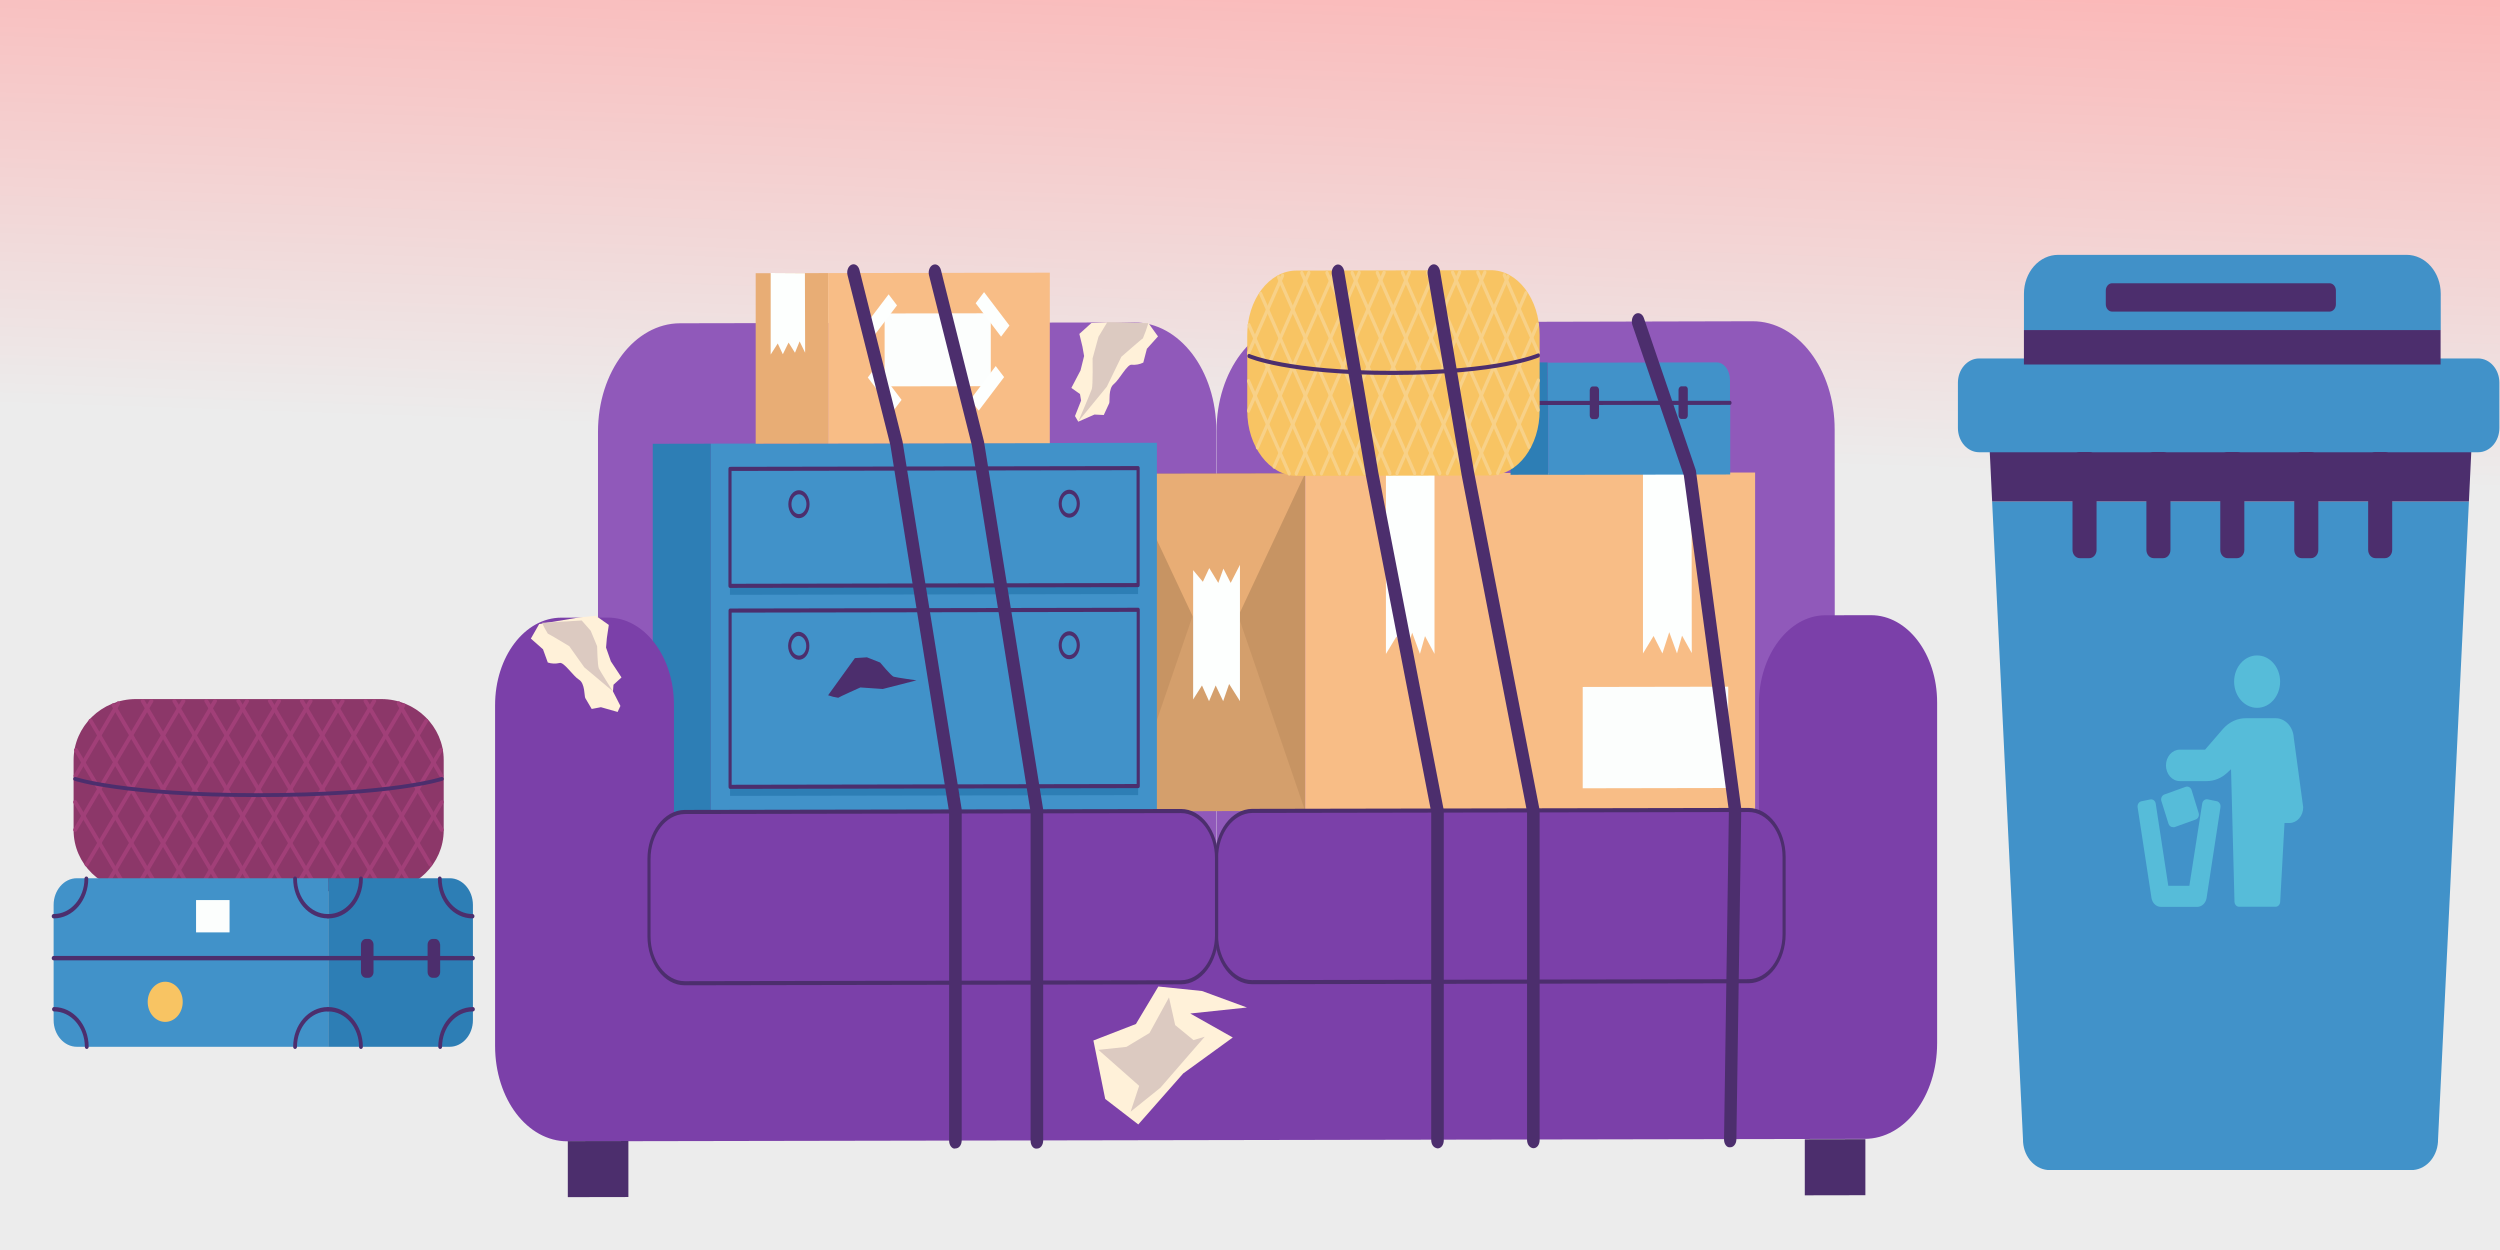 <?xml version="1.0" encoding="UTF-8" standalone="no"?>
<!-- Generator: Adobe Illustrator 25.1.0, SVG Export Plug-In . SVG Version: 6.00 Build 0)  -->

<svg
   version="1.1"
   x="0px"
   y="0px"
   viewBox="0 0 300 150"
   xml:space="preserve"
   id="svg482"
   sodipodi:docname="encombran.svg"
   width="300"
   height="150"
   inkscape:version="1.1 (c68e22c387, 2021-05-23)"
   xmlns:inkscape="http://www.inkscape.org/namespaces/inkscape"
   xmlns:sodipodi="http://sodipodi.sourceforge.net/DTD/sodipodi-0.dtd"
   xmlns:xlink="http://www.w3.org/1999/xlink"
   xmlns="http://www.w3.org/2000/svg"
   xmlns:svg="http://www.w3.org/2000/svg"><rect x="0" y="0" width="300" height="150" fill="#333333" stroke="none"/><defs
   id="defs486"><linearGradient
   inkscape:collect="always"
   id="linearGradient50604"><stop
     style="stop-color:#ffaaaa;stop-opacity:1"
     offset="0"
     id="stop50600" /><stop
     style="stop-color:#ececec;stop-opacity:1"
     offset="1"
     id="stop50602" /></linearGradient><inkscape:path-effect
   effect="spiro"
   id="path-effect2064"
   is_visible="true"
   lpeversion="1" /><inkscape:path-effect
   effect="spiro"
   id="path-effect2060"
   is_visible="true"
   lpeversion="1" /><inkscape:path-effect
   effect="spiro"
   id="path-effect2056"
   is_visible="true"
   lpeversion="1" />
	
	
	

		
		
		
	
		
		
		
	<linearGradient
   inkscape:collect="always"
   xlink:href="#linearGradient50604"
   id="linearGradient50606"
   x1="353.551"
   y1="-67.891"
   x2="342.689"
   y2="174.338"
   gradientUnits="userSpaceOnUse" /></defs><sodipodi:namedview
   id="namedview484"
   pagecolor="#505050"
   bordercolor="#eeeeee"
   borderopacity="1"
   inkscape:pageshadow="0"
   inkscape:pageopacity="0"
   inkscape:pagecheckerboard="0"
   showgrid="false"
   width="300px"
   inkscape:zoom="2.0590949"
   inkscape:cx="211.50069"
   inkscape:cy="35.209644"
   inkscape:window-width="1920"
   inkscape:window-height="1001"
   inkscape:window-x="-9"
   inkscape:window-y="-9"
   inkscape:window-maximized="1"
   inkscape:current-layer="svg482" />
<style
   type="text/css"
   id="style2">
	.st0{fill:#FCFEFD;}
	.st1{fill:#B9C6F3;}
	.st2{fill:none;stroke:#D6DCF3;stroke-linecap:round;stroke-linejoin:round;stroke-miterlimit:10;}
	.st3{fill:#E8AD75;}
	.st4{fill:#C79463;}
	.st5{fill:#FDFFFE;}
	.st6{fill:#8C3769;}
	.st7{fill:none;stroke:#A13F78;stroke-linecap:round;stroke-linejoin:round;stroke-miterlimit:10;}
	.st8{fill:none;stroke:#4C2E6D;stroke-linecap:round;stroke-linejoin:round;stroke-miterlimit:10;}
	.st9{fill:#F8BD86;}
	.st10{fill:#4192C9;}
	.st11{fill:#2D7EB5;}
	.st12{fill:#4C2E6D;}
	.st13{fill:#F8C463;}
	.st14{fill:#5F9E82;}
	.st15{fill:#87C699;}
	.st16{fill:#E35D76;}
	.st17{fill:#D14A67;}
	.st18{fill:#9059BA;}
	.st19{fill:#D49F6C;}
	.st20{fill:#7B40A9;}
	.st21{fill:none;stroke:#F8D188;stroke-linecap:round;stroke-linejoin:round;stroke-miterlimit:10;}
	.st22{fill:#E8614E;}
	.st23{fill:#5767BF;}
	.st24{fill:#CF5046;}
	.st25{fill:#EDB458;}
</style>
<g
   id="BACKGROUND"
   transform="matrix(0.411,0,0,0.306,-3.885,-9.9629121e-6)"
   style="fill-opacity:1;fill:url(#linearGradient50606)">
	<rect
   class="st0"
   width="750"
   height="500"
   id="rect4"
   x="0"
   y="0"
   style="fill-opacity:1;fill:url(#linearGradient50606)" />
</g>
<g
   id="g113"
   transform="matrix(0.474,0,0,0.463,-50.592,-32.474)">
			
			<g
   id="g111"
   transform="translate(-231.134,-23.98)">
				<path
   class="st6"
   d="m 434.4,275.3 h -62.1 c -8.7,0 -15.8,7.1 -15.8,15.8 v 18.2 c 0,8.7 7.1,15.8 15.8,15.8 h 62.1 c 8.7,0 15.8,-7.1 15.8,-15.8 v -18.2 c 0,-8.7 -7.1,-15.8 -15.8,-15.8 z"
   id="path49" />
				<g
   id="g107">
					<g
   id="g77">
						<line
   class="st7"
   x1="372.3"
   y1="324.5"
   x2="400.4"
   y2="275.8"
   id="line51" />
						<line
   class="st7"
   x1="365.2"
   y1="322.8"
   x2="392.3"
   y2="275.8"
   id="line53" />
						<line
   class="st7"
   x1="380.3"
   y1="324.5"
   x2="408.5"
   y2="275.8"
   id="line55" />
						<line
   class="st7"
   x1="388.4"
   y1="324.5"
   x2="416.5"
   y2="275.8"
   id="line57" />
						<line
   class="st7"
   x1="396.4"
   y1="324.5"
   x2="424.6"
   y2="275.8"
   id="line59" />
						<line
   class="st7"
   x1="404.5"
   y1="324.5"
   x2="432.6"
   y2="275.8"
   id="line61" />
						<line
   class="st7"
   x1="412.5"
   y1="324.5"
   x2="440"
   y2="276.9"
   id="line63" />
						<line
   class="st7"
   x1="420.6"
   y1="324.5"
   x2="445.8"
   y2="280.9"
   id="line65" />
						<line
   class="st7"
   x1="428.6"
   y1="324.5"
   x2="449.5"
   y2="288.5"
   id="line67" />
						<line
   class="st7"
   x1="436.8"
   y1="324.3"
   x2="449.7"
   y2="302"
   id="line69" />
						<line
   class="st7"
   x1="359.8"
   y1="318.2"
   x2="384.3"
   y2="275.8"
   id="line71" />
						<line
   class="st7"
   x1="356.9"
   y1="309.2"
   x2="376.2"
   y2="275.8"
   id="line73" />
						<line
   class="st7"
   x1="357"
   y1="295.2"
   x2="367.8"
   y2="276.4"
   id="line75" />
					</g>
					<g
   id="g105">
						<line
   class="st7"
   x1="434.4"
   y1="324.5"
   x2="406.2"
   y2="275.8"
   id="line79" />
						<line
   class="st7"
   x1="441.4"
   y1="322.8"
   x2="414.3"
   y2="275.8"
   id="line81" />
						<line
   class="st7"
   x1="426.3"
   y1="324.5"
   x2="398.2"
   y2="275.8"
   id="line83" />
						<line
   class="st7"
   x1="418.2"
   y1="324.5"
   x2="390.1"
   y2="275.8"
   id="line85" />
						<line
   class="st7"
   x1="410.2"
   y1="324.5"
   x2="382"
   y2="275.8"
   id="line87" />
						<line
   class="st7"
   x1="402.1"
   y1="324.5"
   x2="374"
   y2="275.8"
   id="line89" />
						<line
   class="st7"
   x1="394.1"
   y1="324.5"
   x2="366.6"
   y2="276.9"
   id="line91" />
						<line
   class="st7"
   x1="386"
   y1="324.5"
   x2="360.8"
   y2="280.9"
   id="line93" />
						<line
   class="st7"
   x1="378"
   y1="324.5"
   x2="357.1"
   y2="288.5"
   id="line95" />
						<line
   class="st7"
   x1="369.8"
   y1="324.3"
   x2="356.9"
   y2="302"
   id="line97" />
						<line
   class="st7"
   x1="446.8"
   y1="318.2"
   x2="422.3"
   y2="275.8"
   id="line99" />
						<line
   class="st7"
   x1="449.7"
   y1="309.2"
   x2="430.4"
   y2="275.8"
   id="line101" />
						<line
   class="st7"
   x1="449.6"
   y1="295.2"
   x2="438.8"
   y2="276.4"
   id="line103" />
					</g>
				</g>
				<path
   class="st8"
   d="m 449.7,296 c 0,0 -12.4,4.2 -46.4,4.2 -34,0 -46.4,-4.2 -46.4,-4.2"
   id="path109" />
			</g>
		</g><g
   id="g213"
   transform="matrix(0.457,0,0,0.524,-303.73,-140.665)">
			
			<g
   id="g173"
   transform="translate(165.797,237.868)">
				<path
   class="st10"
   d="m 585,270.3 h -66 c -3.3,0 -6.1,-2.7 -6.1,-6.1 v -26.4 c 0,-3.3 2.7,-6.1 6.1,-6.1 h 66 z"
   id="path137" />
				<path
   class="st11"
   d="m 585,270.3 h 31.9 c 3.3,0 6.1,-2.7 6.1,-6.1 v -26.4 c 0,-3.3 -2.7,-6.1 -6.1,-6.1 H 585 Z"
   id="path139" />
				<polyline
   class="st8"
   points="512.9,250 585,250 623,250     "
   id="polyline141" />
				<g
   id="g147">
					<path
   class="st12"
   d="m 594.9,245.6 h 0.7 c 0.7,0 1.3,0.6 1.3,1.3 v 6.3 c 0,0.7 -0.6,1.3 -1.3,1.3 h -0.7 c -0.7,0 -1.3,-0.6 -1.3,-1.3 v -6.3 c 0,-0.7 0.6,-1.3 1.3,-1.3 z"
   id="path143" />
					<path
   class="st12"
   d="m 613.1,245.6 h -0.7 c -0.7,0 -1.3,0.6 -1.3,1.3 v 6.3 c 0,0.7 0.6,1.3 1.3,1.3 h 0.7 c 0.7,0 1.3,-0.6 1.3,-1.3 v -6.3 c -0.1,-0.7 -0.6,-1.3 -1.3,-1.3 z"
   id="path145" />
				</g>
				<rect
   x="550.3"
   y="236.7"
   class="st0"
   width="8.8"
   height="7.4"
   id="rect149" />
				<path
   class="st13"
   d="m 546.8,260 c 0,-2.6 -2.1,-4.6 -4.6,-4.6 -2.5,0 -4.6,2.1 -4.6,4.6 0,2.6 2.1,4.6 4.6,4.6 2.5,0 4.6,-2 4.6,-4.6 z"
   id="path151" />
				<path
   class="st8"
   d="m 576.3,270.3 v 0 c 0,-4.8 3.9,-8.6 8.6,-8.6 v 0"
   id="path153" />
				<path
   class="st8"
   d="m 584.9,240.4 v 0 c -4.8,0 -8.6,-3.9 -8.6,-8.6 v 0"
   id="path155" />
				<path
   class="st8"
   d="m 593.6,231.8 v 0 c 0,4.8 -3.9,8.6 -8.6,8.6 v 0"
   id="path157" />
				<path
   class="st8"
   d="m 585,261.7 v 0 c 4.8,0 8.6,3.9 8.6,8.6 v 0"
   id="path159" />
				<g
   id="g165">
					<path
   class="st8"
   d="m 614.3,231.8 c 0,4.8 3.9,8.6 8.6,8.6"
   id="path161" />
					<path
   class="st8"
   d="m 623,261.7 c -4.8,0 -8.6,3.9 -8.6,8.6"
   id="path163" />
				</g>
				<g
   id="g171">
					<path
   class="st8"
   d="m 512.9,240.4 c 4.8,0 8.6,-3.9 8.6,-8.6"
   id="path167" />
					<path
   class="st8"
   d="m 521.6,270.3 c 0,-4.8 -3.9,-8.6 -8.6,-8.6"
   id="path169" />
				</g>
			</g>
			
		</g><g
   id="g401"
   transform="matrix(0.265,0.349,-0.265,0.35,142.461,-84.766)">
			<path
   class="st18"
   d="m 278.7,265.5 -140,140 -76.9,-76.9 c -10.3,-10.3 -10.3,-26.9 0,-37.2 L 164.6,188.6 c 10.3,-10.3 26.9,-10.3 37.2,0 z"
   id="path217" />
			<path
   class="st18"
   d="m 418.8,125.5 -140,140 -76.9,-76.9 c -10.3,-10.3 -10.3,-26.9 0,-37.2 L 304.6,48.6 c 10.3,-10.3 26.9,-10.3 37.2,0 z"
   id="path219" />
			<g
   id="g241">
				<g
   id="g229">
					
						<rect
   x="209.2"
   y="184.2"
   transform="matrix(0.707,-0.707,0.707,0.707,-89.521,234.214)"
   class="st4"
   width="57.5"
   height="81.9"
   id="rect221" />
					<polygon
   class="st19"
   points="222,209.2 287.2,233.8 246.6,274.5 "
   id="polygon223" />
					<polygon
   class="st3"
   points="241.8,229 229.3,175.9 188.7,216.5 "
   id="polygon225" />
					<polygon
   class="st5"
   points="230.2,206.3 231.2,211.5 227.1,210.7 228.4,214.3 223.8,213.8 224.7,217.6 220.5,217.8 242.7,240 242.3,235.6 246.6,236.7 245.4,232.5 249.8,233.5 248.2,229.2 253.6,229.7 "
   id="polygon227" />
				</g>
				<g
   id="g239">
					
						<rect
   x="237.2"
   y="112.9"
   transform="matrix(0.707,-0.707,0.707,0.707,-18.242,263.739)"
   class="st9"
   width="144.1"
   height="81.9"
   id="rect231" />
					<polygon
   class="st5"
   points="339.1,120.8 344.5,122.7 342.6,118.5 347.8,119.3 316.8,88.4 305.8,99.4 336.8,130.4 336.2,125 341.2,126 "
   id="polygon233" />
					<polygon
   class="st5"
   points="280.9,179 286.3,180.9 284.4,176.7 289.6,177.6 258.6,146.6 247.6,157.6 278.6,188.6 278,183.2 283,184.2 "
   id="polygon235" />
					
						<rect
   x="330.8"
   y="129.7"
   transform="matrix(0.707,-0.707,0.707,0.707,3.314,291.951)"
   class="st0"
   width="46.6"
   height="24.6"
   id="rect237" />
				</g>
			</g>
			<g
   id="g265">
				
					<rect
   x="105.2"
   y="298.6"
   transform="matrix(0.707,-0.707,0.707,0.707,-209.204,181.549)"
   class="st11"
   width="18.6"
   height="89.4"
   id="rect243" />
				<g
   id="g263">
					
						<rect
   x="100.2"
   y="241.5"
   transform="matrix(0.707,-0.707,0.707,0.707,-152.124,205.193)"
   class="st10"
   width="142.8"
   height="89.4"
   id="rect245" />
					
						<rect
   x="99.8"
   y="278.7"
   transform="matrix(0.707,-0.707,0.707,0.707,-149.441,198.721)"
   class="st11"
   width="130.7"
   height="2.2"
   id="rect247" />
					
						<rect
   x="134.4"
   y="313.2"
   transform="matrix(0.707,-0.707,0.707,0.707,-163.76,233.291)"
   class="st11"
   width="130.7"
   height="2.2"
   id="rect249" />
					
						<rect
   x="118.5"
   y="277"
   transform="matrix(0.707,-0.707,0.707,0.707,-157.167,217.367)"
   class="st8"
   width="130.7"
   height="42.8"
   id="rect251" />
					
						<rect
   x="89"
   y="254.8"
   transform="matrix(0.707,-0.707,0.707,0.707,-144.964,187.909)"
   class="st8"
   width="130.7"
   height="28.4"
   id="rect253" />
					<circle
   class="st8"
   cx="119.8"
   cy="295.6"
   r="2.9"
   id="circle255" />
					<path
   class="st8"
   d="m 146.1,317.9 c -1.1,-1.1 -2.9,-1.1 -4.1,0 -1.1,1.1 -1.1,2.9 0,4.1 1.1,1.1 2.9,1.1 4.1,0 1.2,-1.1 1.2,-3 0,-4.1 z"
   id="path257" />
					<circle
   class="st8"
   cx="205.3"
   cy="258.7"
   r="2.9"
   id="circle259" />
					<circle
   class="st8"
   cx="181"
   cy="234.4"
   r="2.9"
   id="circle261" />
				</g>
			</g>
			<path
   class="st20"
   d="m 371.6,112.7 30,30 -245.7,245.6 -30,-30 c -8.3,-8.3 -21.7,-8.3 -30,0 l -10.5,10.5 c -8.3,8.3 -8.3,21.7 0,30 l 58.5,58.5 c 9.1,9.1 23.7,9.1 32.8,0 L 470.4,163.6 c 9.1,-9.1 9.1,-23.7 0,-32.8 L 411.9,72.3 c -8.3,-8.3 -21.7,-8.3 -30,0 l -10.5,10.5 c -8,8.2 -8,21.6 0.2,29.9 z"
   id="path267" />
			<g
   id="g279">
				<path
   class="st20"
   d="M 146.7,374.3 259.1,261.9 c 4.4,-4.4 11.7,-4.4 16.1,0 l 13.3,13.3 c 4.4,4.4 4.4,11.7 0,16.1 L 176.1,403.7 c -4.4,4.4 -11.7,4.4 -16.1,0 l -13.3,-13.3 c -4.4,-4.4 -4.4,-11.6 0,-16.1 z"
   id="path269" />
				<path
   class="st20"
   d="M 275.2,245.8 387.6,133.4 c 4.4,-4.4 11.7,-4.4 16.1,0 l 13.3,13.3 c 4.4,4.4 4.4,11.7 0,16.1 L 304.6,275.2 c -4.4,4.4 -11.7,4.4 -16.1,0 l -13.3,-13.3 c -4.4,-4.4 -4.4,-11.6 0,-16.1 z"
   id="path271" />
				<g
   id="g277">
					<path
   class="st8"
   d="M 146.7,374.3 259.1,261.9 c 4.4,-4.4 11.7,-4.4 16.1,0 l 13.3,13.3 c 4.4,4.4 4.4,11.7 0,16.1 L 176.1,403.7 c -4.4,4.4 -11.7,4.4 -16.1,0 l -13.3,-13.3 c -4.4,-4.4 -4.4,-11.6 0,-16.1 z"
   id="path273" />
					<path
   class="st8"
   d="M 275.2,245.8 387.6,133.4 c 4.4,-4.4 11.7,-4.4 16.1,0 l 13.3,13.3 c 4.4,4.4 4.4,11.7 0,16.1 L 304.6,275.2 c -4.4,4.4 -11.7,4.4 -16.1,0 l -13.3,-13.3 c -4.4,-4.4 -4.4,-11.6 0,-16.1 z"
   id="path275" />
				</g>
			</g>
			<g
   id="g285">
				
					<rect
   x="178.8"
   y="448.4"
   transform="matrix(0.707,-0.707,0.707,0.707,-266.695,266.596)"
   class="st12"
   width="19.4"
   height="13.6"
   id="rect281" />
				
					<rect
   x="458.8"
   y="168.4"
   transform="matrix(-0.707,0.707,-0.707,-0.707,923.657,-32.195)"
   class="st12"
   width="19.4"
   height="13.6"
   id="rect283" />
			</g>
			<g
   id="g301">
				
					<rect
   x="269.8"
   y="85.7"
   transform="matrix(-0.707,0.707,-0.707,-0.707,577.19,-50.207)"
   class="st10"
   width="58.3"
   height="17.4"
   id="rect287" />
				
					<rect
   x="268.1"
   y="110.6"
   transform="matrix(-0.707,0.707,-0.707,-0.707,552.323,9.825)"
   class="st11"
   width="12"
   height="17.4"
   id="rect289" />
				<path
   class="st10"
   d="m 265.3,102 38.2,-38.2 c 1.7,-1.7 4.4,-1.7 6.1,0 l 3.9,3.9 -41.3,41.3 z"
   id="path291" />
				<path
   class="st11"
   d="m 272.2,108.9 -8.5,8.5 -3.9,-3.9 c -1.7,-1.7 -1.7,-4.4 0,-6.1 l 5.4,-5.4 z"
   id="path293" />
				<path
   class="st12"
   d="m 300.5,75 -0.9,0.9 c -0.3,0.3 -0.3,0.9 0,1.2 l 4.4,4.4 c 0.3,0.3 0.9,0.3 1.2,0 l 0.9,-0.9 c 0.3,-0.3 0.3,-0.9 0,-1.2 L 301.7,75 c -0.3,-0.4 -0.9,-0.4 -1.2,0 z"
   id="path295" />
				<path
   class="st12"
   d="m 279.5,96 0.9,-0.9 c 0.3,-0.3 0.9,-0.3 1.2,0 l 4.4,4.4 c 0.3,0.3 0.3,0.9 0,1.2 l -0.9,0.9 c -0.3,0.3 -0.9,0.3 -1.2,0 l -4.4,-4.4 c -0.3,-0.4 -0.3,-0.9 0,-1.2 z"
   id="path297" />
				<line
   class="st8"
   x1="263.7"
   y1="117.4"
   x2="313.5"
   y2="67.7"
   id="line299" />
			</g>
			<g
   id="g365">
				<path
   class="st13"
   d="M 271.6,112 258.7,99.1 c -6.2,-6.2 -16.2,-6.2 -22.3,0 L 192.5,143 c -6.2,6.2 -6.2,16.2 0,22.3 l 12.9,12.9 c 3.1,3.1 7.1,4.6 11.2,4.6 4,0 8.1,-1.5 11.2,-4.6 l 43.9,-43.9 c 6.1,-6.2 6.1,-16.2 -0.1,-22.3 z"
   id="path303" />
				<g
   id="g361">
					<g
   id="g331">
						<line
   class="st21"
   x1="227.3"
   y1="177.9"
   x2="212.7"
   y2="123.5"
   id="line305" />
						<line
   class="st21"
   x1="221.1"
   y1="181.7"
   x2="207.1"
   y2="129.2"
   id="line307" />
						<line
   class="st21"
   x1="233"
   y1="172.2"
   x2="218.4"
   y2="117.8"
   id="line309" />
						<line
   class="st21"
   x1="238.7"
   y1="166.5"
   x2="224.1"
   y2="112.1"
   id="line311" />
						<line
   class="st21"
   x1="244.4"
   y1="160.8"
   x2="229.8"
   y2="106.4"
   id="line313" />
						<line
   class="st21"
   x1="250.1"
   y1="155.1"
   x2="235.5"
   y2="100.7"
   id="line315" />
						<line
   class="st21"
   x1="255.8"
   y1="149.4"
   x2="241.5"
   y2="96.2"
   id="line317" />
						<line
   class="st21"
   x1="261.5"
   y1="143.7"
   x2="248.4"
   y2="95"
   id="line319" />
						<line
   class="st21"
   x1="267.2"
   y1="138"
   x2="256.4"
   y2="97.8"
   id="line321" />
						<line
   class="st21"
   x1="272.9"
   y1="132.3"
   x2="266.2"
   y2="107.2"
   id="line323" />
						<line
   class="st21"
   x1="214"
   y1="182.2"
   x2="201.4"
   y2="134.9"
   id="line325" />
						<line
   class="st21"
   x1="205.7"
   y1="177.9"
   x2="195.7"
   y2="140.6"
   id="line327" />
						<line
   class="st21"
   x1="195.8"
   y1="168"
   x2="190.2"
   y2="147"
   id="line329" />
					</g>
					<g
   id="g359">
						<line
   class="st21"
   x1="271.2"
   y1="134"
   x2="216.9"
   y2="119.4"
   id="line333" />
						<line
   class="st21"
   x1="275"
   y1="127.8"
   x2="222.5"
   y2="113.7"
   id="line335" />
						<line
   class="st21"
   x1="265.5"
   y1="139.7"
   x2="211.2"
   y2="125.1"
   id="line337" />
						<line
   class="st21"
   x1="259.8"
   y1="145.4"
   x2="205.5"
   y2="130.8"
   id="line339" />
						<line
   class="st21"
   x1="254.1"
   y1="151.1"
   x2="199.8"
   y2="136.5"
   id="line341" />
						<line
   class="st21"
   x1="248.5"
   y1="156.7"
   x2="194.1"
   y2="142.2"
   id="line343" />
						<line
   class="st21"
   x1="242.8"
   y1="162.4"
   x2="189.6"
   y2="148.2"
   id="line345" />
						<line
   class="st21"
   x1="237.1"
   y1="168.1"
   x2="188.4"
   y2="155.1"
   id="line347" />
						<line
   class="st21"
   x1="231.4"
   y1="173.8"
   x2="191.1"
   y2="163.1"
   id="line349" />
						<line
   class="st21"
   x1="225.7"
   y1="179.5"
   x2="200.6"
   y2="172.8"
   id="line351" />
						<line
   class="st21"
   x1="275.5"
   y1="120.7"
   x2="228.2"
   y2="108"
   id="line353" />
						<line
   class="st21"
   x1="271.2"
   y1="112.3"
   x2="233.9"
   y2="102.3"
   id="line355" />
						<line
   class="st21"
   x1="261.3"
   y1="102.4"
   x2="240.4"
   y2="96.8"
   id="line357" />
					</g>
				</g>
				<path
   class="st8"
   d="m 261.9,102.9 c 0,0 -5.8,11.7 -29.8,35.7 -24,24 -35.7,29.8 -35.7,29.8"
   id="path363" />
			</g>
			<g
   id="g389">
				<g
   id="g371">
					
						<rect
   x="81.6"
   y="251.5"
   transform="matrix(0.707,-0.707,0.707,0.707,-165.165,145.608)"
   class="st3"
   width="23.2"
   height="41.4"
   id="rect367" />
					<polygon
   class="st5"
   points="89.7,270.2 92.9,270.5 92,267.5 95.2,268.2 81.5,254.6 73.7,262.3 87.7,276.3 87.4,272.8 90.4,273.5 "
   id="polygon369" />
				</g>
				<g
   id="g387">
					
						<rect
   x="91"
   y="218.2"
   transform="matrix(0.707,-0.707,0.707,0.707,-131.868,159.4)"
   class="st9"
   width="71"
   height="41.4"
   id="rect373" />
					
						<rect
   x="107.8"
   y="228.9"
   transform="matrix(0.707,-0.707,0.707,0.707,-131.565,157.87)"
   class="st0"
   width="34"
   height="17.7"
   id="rect375" />
					<g
   id="g385">
						
							<rect
   x="117.5"
   y="250.6"
   transform="rotate(90,119.387,256.37)"
   class="st5"
   width="3.8"
   height="11.5"
   id="rect377" />
						
							<rect
   x="129.2"
   y="213.6"
   transform="rotate(90,131.161,219.302)"
   class="st5"
   width="3.8"
   height="11.5"
   id="rect379" />
						<rect
   x="104.1"
   y="239.3"
   class="st5"
   width="3.8"
   height="11.5"
   id="rect381" />
						<rect
   x="140.7"
   y="227.4"
   class="st5"
   width="3.8"
   height="11.5"
   id="rect383" />
					</g>
				</g>
			</g>
			<path
   class="st12"
   d="m 264.5,371.5 c -0.5,0 -1,-0.2 -1.4,-0.6 L 206.7,314.5 130.4,264.8 91.5,245.3 c -1,-0.5 -1.4,-1.7 -0.9,-2.7 0.5,-1 1.7,-1.4 2.7,-0.9 l 39,19.6 c 0.1,0 0.1,0.1 0.2,0.1 l 76.6,49.8 c 0.1,0.1 0.2,0.2 0.3,0.3 l 56.5,56.5 c 0.8,0.8 0.8,2 0,2.8 -0.3,0.5 -0.8,0.7 -1.4,0.7 z"
   id="path391" />
			<path
   class="st12"
   d="m 283,353.1 c -0.5,0 -1,-0.2 -1.4,-0.6 L 225.2,296.1 148.9,246.4 110,226.9 c -1,-0.5 -1.4,-1.7 -0.9,-2.7 0.5,-1 1.7,-1.4 2.7,-0.9 l 39,19.6 c 0.1,0 0.1,0.1 0.2,0.1 l 76.6,49.8 c 0.1,0.1 0.2,0.2 0.3,0.3 l 56.5,56.5 c 0.8,0.8 0.8,2 0,2.8 -0.4,0.5 -0.9,0.7 -1.4,0.7 z"
   id="path393" />
			<path
   class="st12"
   d="m 373.7,262.4 c -0.5,0 -1,-0.2 -1.4,-0.6 l -56.3,-56.3 -72.6,-43 -42.2,-26.8 c -0.9,-0.6 -1.2,-1.8 -0.6,-2.8 0.6,-0.9 1.8,-1.2 2.8,-0.6 l 42.2,26.8 72.7,43.1 c 0.1,0.1 0.3,0.2 0.4,0.3 l 56.5,56.5 c 0.8,0.8 0.8,2 0,2.8 -0.5,0.4 -1,0.6 -1.5,0.6 z"
   id="path395" />
			<path
   class="st12"
   d="m 395.4,240.7 c -0.5,0 -1,-0.2 -1.4,-0.6 l -56.3,-56.3 -72.6,-43 -42.2,-26.8 c -0.9,-0.6 -1.2,-1.8 -0.6,-2.8 0.6,-0.9 1.8,-1.2 2.8,-0.6 l 42.2,26.8 72.7,43.1 c 0.1,0.1 0.3,0.2 0.4,0.3 l 56.5,56.5 c 0.8,0.8 0.8,2 0,2.8 -0.4,0.4 -1,0.6 -1.5,0.6 z"
   id="path397" />
			<path
   class="st12"
   d="m 440,196.1 c -0.5,0 -1,-0.2 -1.4,-0.6 L 383.3,138 315.5,90.6 278,76.4 c -1,-0.4 -1.6,-1.5 -1.2,-2.6 0.4,-1 1.5,-1.6 2.6,-1.2 l 37.7,14.3 c 0.2,0.1 0.3,0.1 0.4,0.2 l 68.2,47.7 c 0.1,0.1 0.2,0.2 0.3,0.3 l 55.4,57.6 c 0.8,0.8 0.7,2.1 -0.1,2.8 -0.3,0.4 -0.8,0.6 -1.3,0.6 z"
   id="path399" />
		</g><path
   d="m 102.588,78.972 1.449,-0.094 1.576,0.625 c 0,0 1.331,1.606 1.625,1.701 0.293,0.095 2.741,0.439 2.741,0.439 l -4.048,1.036 -2.687,-0.185 c 0,0 -2.601,1.167 -2.657,1.239 -0.423,-0.061 -0.829,-0.161 -1.216,-0.301 z"
   fill="#dccac1"
   id="path99-0-6"
   style="fill:#4c2e6d;fill-opacity:1;stroke-width:0.42" /><path
   d="m 71.505,73.897 1.552,1.094 -0.234,1.574 -0.097,1.143 0.577,1.652 1.278,1.932 -0.962,0.878 -0.063,0.798 0.893,1.743 -0.334,0.724 -2.005,-0.572 -1.106,0.213 c 0,0 -0.649,-1.107 -0.772,-1.309 -0.123,-0.201 -0.02,-1.759 -0.749,-2.202 -0.729,-0.442 -1.838,-2.213 -2.361,-2.001 -0.463,0.108 -0.941,0.086 -1.388,-0.063 l -0.574,-1.585 -1.456,-1.284 0.997,-1.746 4.883,-0.808 z"
   fill="#fff1d9"
   id="path97-5"
   style="stroke-width:0.5" /><path
   d="m 69.805,74.457 1.079,1.231 0.769,1.854 c 0,0 0.051,2.33 0.205,2.661 0.155,0.33 1.698,2.766 1.698,2.766 L 70.113,80.078 68.312,77.541 c 0,0 -2.492,-1.502 -2.572,-1.502 -0.266,-0.422 -0.498,-0.857 -0.694,-1.302 z"
   fill="#dccac1"
   id="path99-0"
   style="stroke-width:0.42" /><path
   d="m 130.969,38.761 -1.446,1.309 0.371,1.531 0.198,1.122 -0.428,1.724 -1.099,2.102 1.034,0.735 0.133,0.784 -0.734,1.86 0.396,0.672 1.941,-0.854 1.118,0.054 c 0,0 0.547,-1.193 0.652,-1.411 0.104,-0.218 -0.136,-1.751 0.549,-2.294 0.685,-0.544 1.631,-2.461 2.169,-2.325 0.47,0.041 0.943,-0.049 1.374,-0.26 l 0.43,-1.657 1.333,-1.483 -1.145,-1.593 -4.924,-0.107 z"
   fill="#fff1d9"
   id="path97"
   style="stroke-width:0.5" /><path
   d="m 132.877,38.658 -1.057,1.753 -0.709,2.593 c 0,0 0.054,3.208 -0.091,3.671 -0.145,0.463 -1.626,3.898 -1.626,3.898 l 3.422,-4.166 1.743,-3.589 c 0,0 2.503,-2.203 2.585,-2.208 0.255,-0.595 0.475,-1.206 0.657,-1.83 z"
   fill="#dccac1"
   id="path99"
   style="stroke-width:0.5" />
<path
   style="fill:#fff1d9;fill-opacity:1;stroke:none;stroke-width:0.465px;stroke-linecap:butt;stroke-linejoin:miter;stroke-opacity:1"
   d="m 132.625,131.875 -1.417,-7.016 5.103,-1.979 2.693,-4.498 5.244,0.54 5.386,1.979 -6.803,0.72 5.103,2.878 -5.953,4.318 -5.386,6.117 z"
   id="path19965" /><path
   style="fill:#dccac1;fill-opacity:1;stroke:none;stroke-width:0.465px;stroke-linecap:butt;stroke-linejoin:miter;stroke-opacity:1"
   d="m 135.176,125.623 2.764,-1.664 2.339,-4.273 0.744,3.328 2.197,1.799 1.347,-0.405 -1.843,2.114 -3.473,4.003 -3.579,2.879 1.028,-3.103 -4.89,-4.318 z"
   id="path20107"
   sodipodi:nodetypes="cccccccccccc" /><path
   d="m 245.703,140.399 h 43.908 c 0.812,-0.073 1.57,-0.495 2.118,-1.182 0.55,-0.686 0.849,-1.584 0.837,-2.513 l 3.703,-76.526 h -57.213 l 3.703,76.526 c -0.013,0.926 0.286,1.822 0.833,2.509 0.546,0.685 1.301,1.11 2.111,1.186 z"
   fill="#ff6a6c"
   id="path19-2"
   style="fill:#4192c9;fill-opacity:1;stroke-width:1.227" /><path
   d="m 238.504,48.635 0.552,11.542 h 57.213 l 0.552,-11.542 z"
   fill="#e55158"
   id="path21-5"
   style="fill:#4c2e6d;fill-opacity:1;stroke-width:1.227" /><path
   d="m 297.373,43.015 h -59.87 c -1.41,0 -2.553,1.302 -2.553,2.909 V 51.361 c 0,1.606 1.143,2.909 2.553,2.909 h 59.87 c 1.41,0 2.553,-1.302 2.553,-2.909 v -5.437 c 0,-1.606 -1.143,-2.909 -2.553,-2.909 z"
   fill="#ff6a6c"
   id="path23-3"
   style="fill:#4192c9;fill-opacity:1;stroke-width:1.227" /><g
   fill="#e55158"
   id="g37"
   transform="matrix(1.15,0,0,1.31,-79.981,-17.488)"
   style="fill:#4c2e6d;fill-opacity:1"><path
     d="m 287.56,54.76 h -0.99 c -0.42,0 -0.76,0.34 -0.76,0.76 v 8.2 c 0,0.42 0.34,0.76 0.76,0.76 h 0.99 c 0.42,0 0.76,-0.34 0.76,-0.76 v -8.2 c 0,-0.42 -0.34,-0.76 -0.76,-0.76 z"
     id="path25-2"
     style="fill:#4c2e6d;fill-opacity:1" /><path
     d="m 295.27,54.76 h -0.99 c -0.42,0 -0.76,0.34 -0.76,0.76 v 8.2 c 0,0.42 0.34,0.76 0.76,0.76 h 0.99 c 0.42,0 0.76,-0.34 0.76,-0.76 v -8.2 c 0,-0.42 -0.34,-0.76 -0.76,-0.76 z"
     id="path27-2"
     style="fill:#4c2e6d;fill-opacity:1" /><path
     d="m 302.98,54.76 h -0.99 c -0.42,0 -0.76,0.34 -0.76,0.76 v 8.2 c 0,0.42 0.34,0.76 0.76,0.76 h 0.99 c 0.42,0 0.76,-0.34 0.76,-0.76 v -8.2 c 0,-0.42 -0.34,-0.76 -0.76,-0.76 z"
     id="path29-4"
     style="fill:#4c2e6d;fill-opacity:1" /><path
     d="m 310.7,54.76 h -0.99 c -0.42,0 -0.76,0.34 -0.76,0.76 v 8.2 c 0,0.42 0.34,0.76 0.76,0.76 h 0.99 c 0.42,0 0.76,-0.34 0.76,-0.76 v -8.2 c 0,-0.42 -0.34,-0.76 -0.76,-0.76 z"
     id="path31-0"
     style="fill:#4c2e6d;fill-opacity:1" /><path
     d="m 318.41,54.76 h -0.99 c -0.42,0 -0.76,0.34 -0.76,0.76 v 8.2 c 0,0.42 0.34,0.76 0.76,0.76 h 0.99 c 0.42,0 0.76,-0.34 0.76,-0.76 v -8.2 c 0,-0.42 -0.34,-0.76 -0.76,-0.76 z"
     id="path33-2"
     style="fill:#4c2e6d;fill-opacity:1" /><path
     d="m 324.22,43.58 h -43.48 v 3.16 h 43.48 z"
     id="path35-24"
     style="fill:#4c2e6d;fill-opacity:1" /></g><path
   d="m 246.968,30.582 h 41.826 c 1.086,0 2.128,0.491 2.895,1.366 0.768,0.875 1.199,2.061 1.199,3.298 v 4.363 h -50.014 v -4.376 c 0.003,-1.235 0.436,-2.418 1.203,-3.29 0.768,-0.872 1.808,-1.361 2.891,-1.361 z"
   fill="#ff6a6c"
   id="path39-4"
   style="fill:#4191c8;fill-opacity:1;stroke-width:1.227" /><path
   d="M 279.536,33.988 H 253.466 c -0.426,0 -0.771,0.393 -0.771,0.878 v 1.651 c 0,0.485 0.345,0.878 0.771,0.878 h 26.071 c 0.426,0 0.771,-0.393 0.771,-0.878 v -1.651 c 0,-0.485 -0.345,-0.878 -0.771,-0.878 z"
   fill="#e55158"
   id="path41-3"
   style="fill:#4c2e6d;fill-opacity:1;stroke-width:1.227" /><path
   d="m 270.854,84.94 c 1.525,0 2.76,-1.408 2.76,-3.144 0,-1.737 -1.235,-3.144 -2.76,-3.144 -1.524,0 -2.76,1.408 -2.76,3.144 0,1.737 1.236,3.144 2.76,3.144 z"
   fill="#ffb3b7"
   id="path43-4"
   style="fill:#56bcd9;fill-opacity:1;stroke-width:1.227" /><path
   d="m 275.247,88.477 c -0.044,-0.626 -0.293,-1.209 -0.698,-1.634 -0.405,-0.425 -0.936,-0.66 -1.487,-0.658 h -3.577 c -0.512,0.002 -1.018,0.117 -1.489,0.342 -0.472,0.225 -0.899,0.554 -1.259,0.968 l -2.128,2.463 h -3.036 c -0.217,0 -0.432,0.05 -0.634,0.144 -0.201,0.095 -0.384,0.234 -0.537,0.409 -0.154,0.175 -0.276,0.383 -0.359,0.612 -0.084,0.229 -0.127,0.474 -0.127,0.722 0,0.248 0.044,0.493 0.127,0.722 0.083,0.229 0.205,0.437 0.359,0.612 0.153,0.175 0.336,0.314 0.537,0.409 0.201,0.095 0.416,0.144 0.634,0.144 h 3.243 c 0.879,-0.002 1.73,-0.344 2.415,-0.97 l 0.494,-0.459 0.414,15.892 c 0.003,0.164 0.062,0.321 0.166,0.436 0.103,0.115 0.242,0.179 0.386,0.179 h 4.382 c 0.14,2.8e-4 0.276,-0.06 0.378,-0.17 0.103,-0.109 0.164,-0.259 0.173,-0.419 l 0.518,-9.459 h 0.587 c 0.439,0 0.86,-0.199 1.171,-0.553 0.31,-0.354 0.485,-0.834 0.485,-1.334 0,0 -0.022,-0.118 -1.138,-8.398 z"
   fill="#ffb3b7"
   id="path45-4"
   style="fill:#56bcd9;fill-opacity:1;stroke-width:1.227" /><path
   d="m 265.989,96.142 -1.081,-0.223 c -0.071,-0.015 -0.145,-0.015 -0.217,0.005 -0.071,0.02 -0.138,0.051 -0.198,0.098 -0.06,0.05 -0.112,0.108 -0.151,0.178 -0.039,0.07 -0.066,0.149 -0.078,0.23 l -1.541,9.865 h -2.53 l -1.506,-9.852 c -0.013,-0.082 -0.039,-0.16 -0.078,-0.23 -0.039,-0.07 -0.091,-0.131 -0.151,-0.178 -0.06,-0.05 -0.126,-0.081 -0.198,-0.098 -0.071,-0.02 -0.146,-0.02 -0.217,-0.005 l -1.081,0.223 c -0.073,0.015 -0.14,0.045 -0.203,0.089 -0.061,0.045 -0.115,0.103 -0.156,0.171 -0.044,0.068 -0.071,0.145 -0.086,0.226 -0.017,0.081 -0.017,0.165 -0.003,0.247 l 1.668,10.901 c 0.054,0.287 0.191,0.545 0.389,0.733 0.199,0.188 0.446,0.294 0.704,0.302 h 4.416 c 0.258,-0.01 0.505,-0.114 0.704,-0.302 0.198,-0.188 0.335,-0.446 0.389,-0.733 l 1.668,-10.901 c 0.013,-0.084 0.013,-0.17 -9.5e-4,-0.254 -0.013,-0.084 -0.045,-0.162 -0.089,-0.232 -0.044,-0.07 -0.098,-0.129 -0.161,-0.174 -0.064,-0.045 -0.136,-0.074 -0.209,-0.087 z"
   fill="#ffb3b7"
   id="path47-7"
   style="fill:#56bcd9;fill-opacity:1;stroke-width:1.227" /><path
   d="m 260.216,98.839 c 0.039,0.123 0.11,0.231 0.208,0.307 0.098,0.076 0.215,0.116 0.335,0.114 h 0.177 l 2.549,-0.919 c 0.071,-0.025 0.136,-0.066 0.191,-0.12 0.057,-0.053 0.103,-0.118 0.136,-0.19 0.03,-0.072 0.052,-0.151 0.057,-0.231 0.004,-0.08 -0.004,-0.161 -0.03,-0.237 l -0.85,-2.756 c -0.022,-0.076 -0.061,-0.147 -0.111,-0.207 -0.048,-0.06 -0.109,-0.11 -0.176,-0.146 -0.066,-0.035 -0.139,-0.057 -0.213,-0.062 -0.074,-0.005 -0.149,0.005 -0.22,0.03 l -2.549,0.919 c -0.071,0.025 -0.136,0.067 -0.191,0.12 -0.056,0.053 -0.103,0.118 -0.136,0.19 -0.03,0.072 -0.052,0.151 -0.057,0.231 -0.004,0.08 0.004,0.161 0.03,0.237 z"
   fill="#ffb3b7"
   id="path49-9"
   style="fill:#56bcd9;fill-opacity:1;stroke-width:1.227" /></svg>
